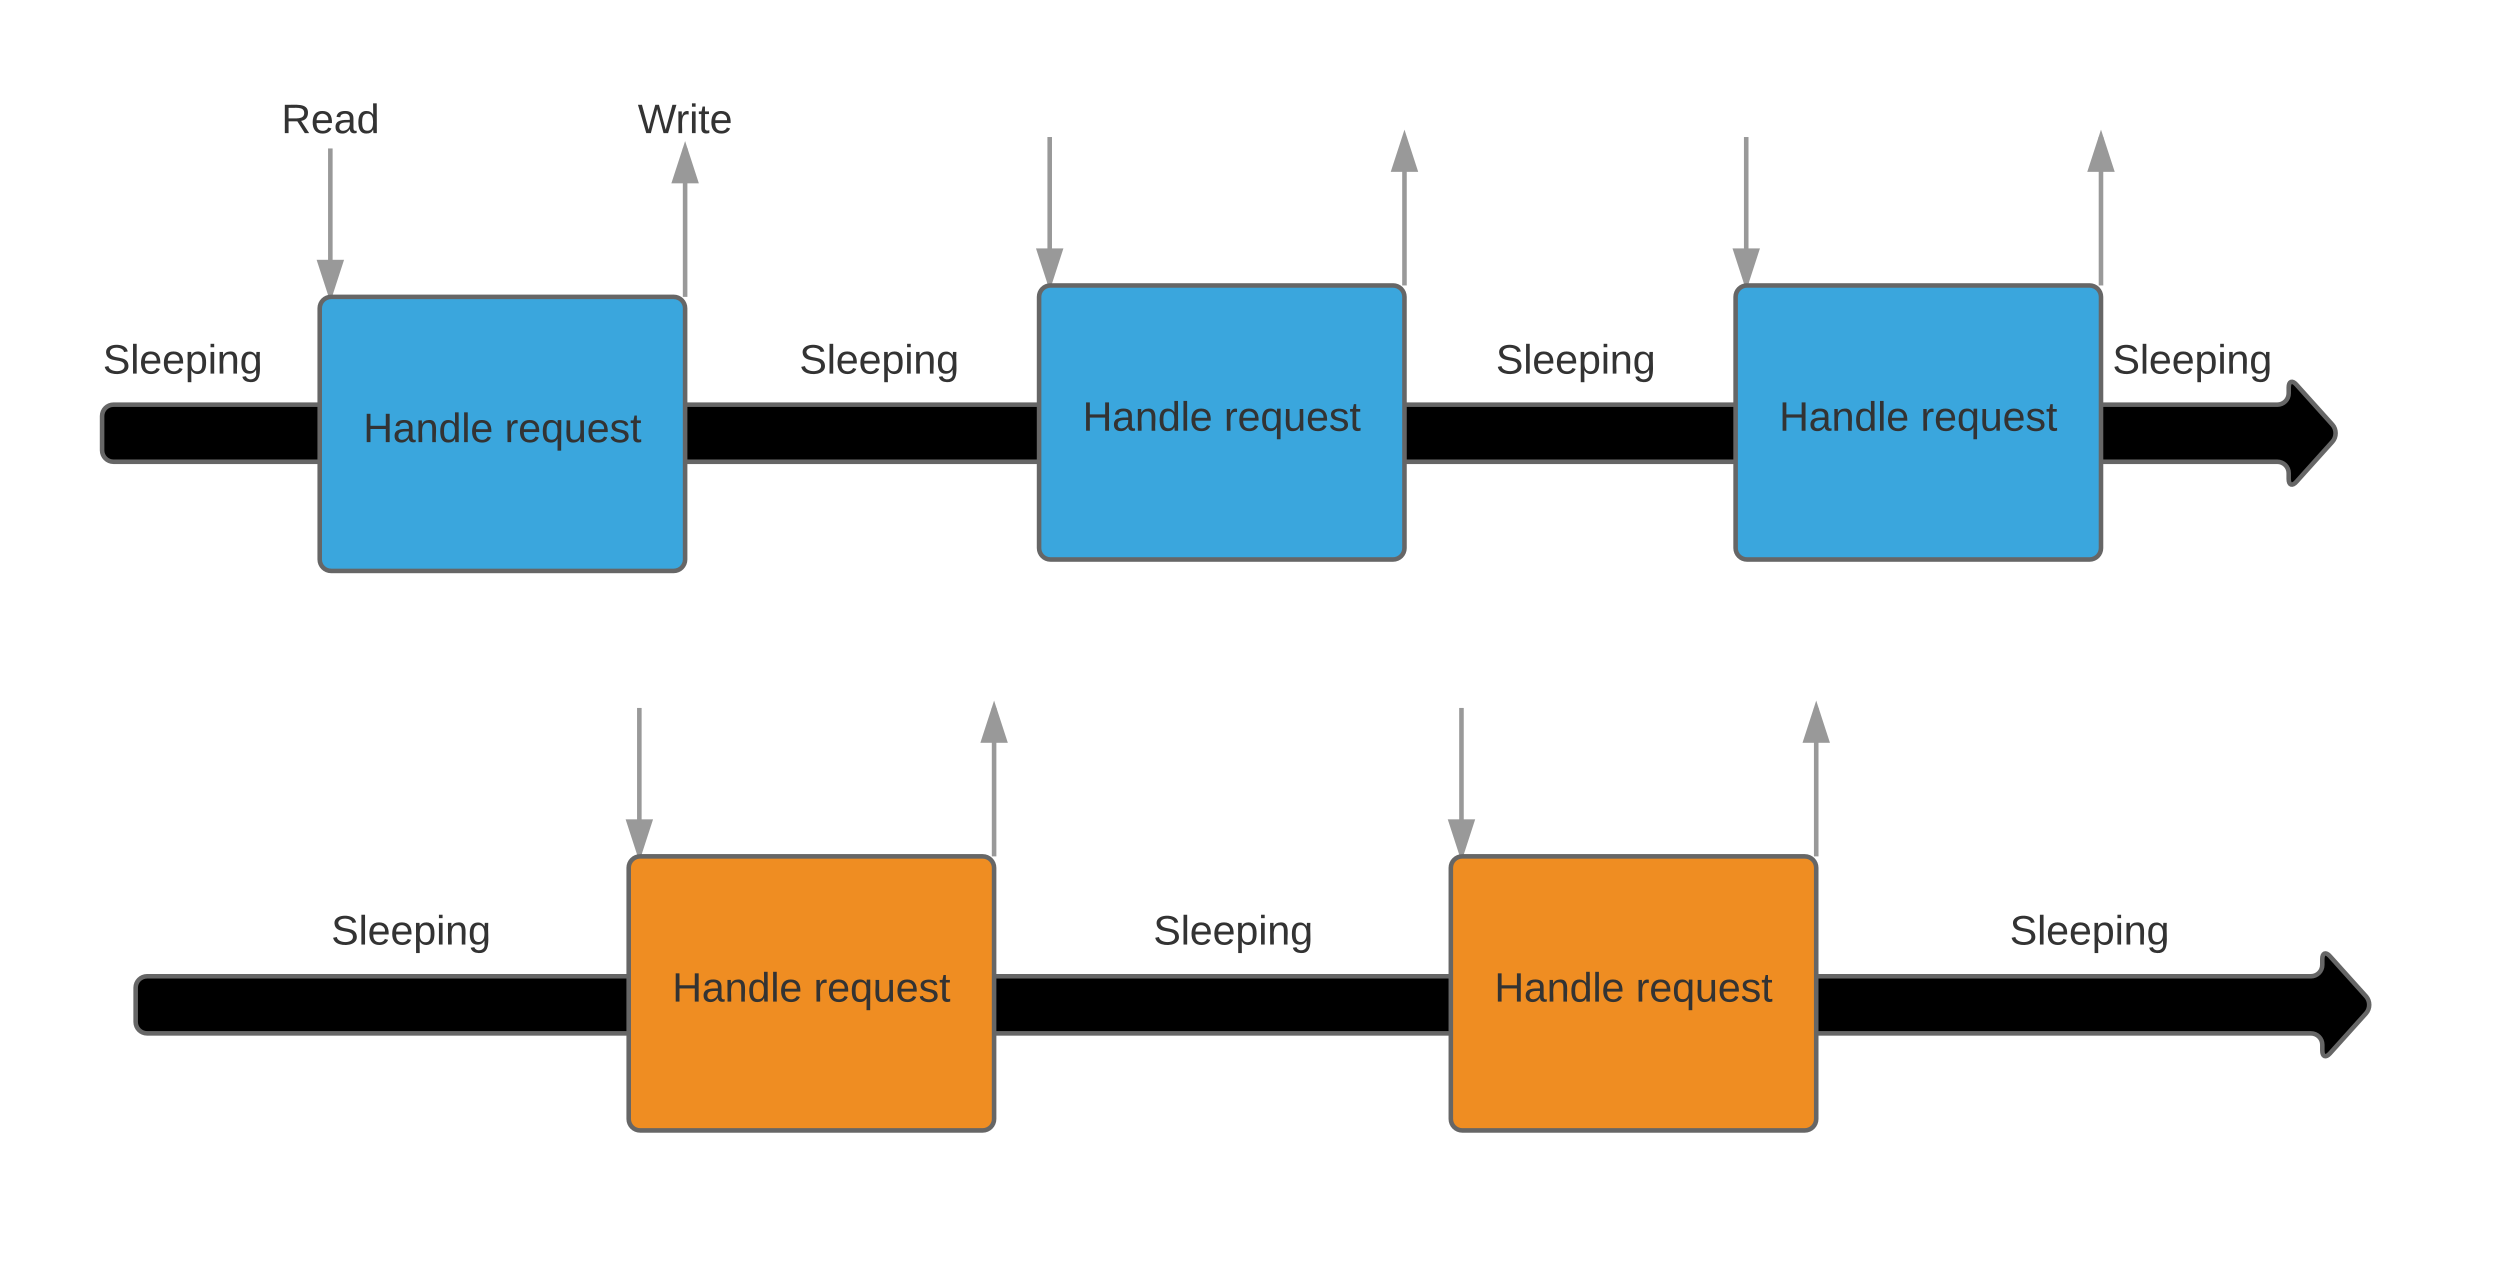 <svg xmlns="http://www.w3.org/2000/svg" xmlns:xlink="http://www.w3.org/1999/xlink" width="1094.72" height="555.56"><g transform="translate(0 0)"><path d="M44.7 182.2c0-2.77 2.23-5 5-5h947.5c2.75 0 5-2.25 5-5v-2.5c0-2.77 1.5-3.34 3.34-1.3l15.8 17.57c1.85 2.06 1.85 5.4 0 7.44l-15.8 17.57c-1.85 2.06-3.35 1.48-3.35-1.28v-2.5c0-2.77-2.25-5-5-5H49.7c-2.77 0-5-2.25-5-5z" stroke="#666" stroke-width="2"/><use xlink:href="#a" transform="matrix(1,0,0,1,44.691,177.191) translate(484.5 17.9)"/><path d="M300 130V65" stroke="#999" stroke-width="2" fill="none"/><path d="M300 65l4.64 14.27h-9.28z" stroke="#999" stroke-width="2" fill="#999"/><path d="M144.65 65v64.04" stroke="#999" stroke-width="2" fill="none"/><path d="M144.65 129.04l-4.63-14.26h9.27z" fill="#999"/><path d="M145.4 130h-.4l-1.03.17-5.33-16.4h12.02zm-4-14.22l3.25 10.03 3.26-10.02z" fill="#999"/><path d="M140 135c0-2.76 2.24-5 5-5h150c2.76 0 5 2.24 5 5v110c0 2.76-2.24 5-5 5H145c-2.76 0-5-2.24-5-5z" stroke="#666" stroke-width="2" fill="#3aa6dd"/><use xlink:href="#b" transform="matrix(1,0,0,1,145,135) translate(14.075 58.6)"/><use xlink:href="#c" transform="matrix(1,0,0,1,145,135) translate(75.975 58.6)"/><path d="M459.65 60v64.04" stroke="#999" stroke-width="2" fill="none"/><path d="M459.65 124.04l-4.63-14.26h9.27z" fill="#999"/><path d="M460.4 125h-.4l-1.03.17-5.33-16.4h12.02zm-4-14.22l3.25 10.03 3.26-10.02z" fill="#999"/><path d="M615 125V60" stroke="#999" stroke-width="2" fill="none"/><path d="M615 60l4.64 14.27h-9.28z" stroke="#999" stroke-width="2" fill="#999"/><path d="M455 130c0-2.76 2.24-5 5-5h150c2.76 0 5 2.24 5 5v110c0 2.76-2.24 5-5 5H460c-2.76 0-5-2.24-5-5z" stroke="#666" stroke-width="2" fill="#3aa6dd"/><use xlink:href="#b" transform="matrix(1,0,0,1,460,130) translate(14.075 58.6)"/><use xlink:href="#c" transform="matrix(1,0,0,1,460,130) translate(75.975 58.6)"/><path d="M764.65 60v64.04" stroke="#999" stroke-width="2" fill="none"/><path d="M764.65 124.04l-4.63-14.26h9.27z" fill="#999"/><path d="M765.4 125h-.4l-1.03.17-5.33-16.4h12.02zm-4-14.22l3.25 10.03 3.26-10.02z" fill="#999"/><path d="M920 125V60" stroke="#999" stroke-width="2" fill="none"/><path d="M920 60l4.64 14.27h-9.28z" stroke="#999" stroke-width="2" fill="#999"/><path d="M760 130c0-2.76 2.24-5 5-5h150c2.76 0 5 2.24 5 5v110c0 2.76-2.24 5-5 5H765c-2.76 0-5-2.24-5-5z" stroke="#666" stroke-width="2" fill="#3aa6dd"/><use xlink:href="#b" transform="matrix(1,0,0,1,765,130) translate(14.075 58.6)"/><use xlink:href="#c" transform="matrix(1,0,0,1,765,130) translate(75.975 58.6)"/><path d="M24.7 29.7c0-2.77 2.23-5 5-5h230c2.75 0 5 2.23 5 5v50c0 2.75-2.25 5-5 5h-230c-2.77 0-5-2.25-5-5z" fill="none"/><use xlink:href="#d" transform="matrix(1,0,0,1,29.691,29.691) translate(93.525 28.6)"/><path d="M180 29.7c0-2.77 2.24-5 5-5h230c2.76 0 5 2.23 5 5v50c0 2.75-2.24 5-5 5H185c-2.76 0-5-2.25-5-5z" fill="none"/><use xlink:href="#e" transform="matrix(1,0,0,1,185,29.691) translate(94.25 28.6)"/><path d="M-40 135c0-2.76 2.24-5 5-5h230c2.76 0 5 2.24 5 5v50c0 2.76-2.24 5-5 5H-35c-2.76 0-5-2.24-5-5z" fill="none"/><use xlink:href="#f" transform="matrix(1,0,0,1,-35,135) translate(80.05 28.6)"/><path d="M265 135c0-2.76 2.24-5 5-5h230c2.76 0 5 2.24 5 5v50c0 2.76-2.24 5-5 5H270c-2.76 0-5-2.24-5-5z" fill="none"/><use xlink:href="#f" transform="matrix(1,0,0,1,270,135) translate(80.05 28.6)"/><path d="M570 135c0-2.76 2.24-5 5-5h230c2.76 0 5 2.24 5 5v50c0 2.76-2.24 5-5 5H575c-2.76 0-5-2.24-5-5z" fill="none"/><use xlink:href="#f" transform="matrix(1,0,0,1,575,135) translate(80.05 28.6)"/><path d="M840 135c0-2.76 2.24-5 5-5h230c2.76 0 5 2.24 5 5v50c0 2.76-2.24 5-5 5H845c-2.76 0-5-2.24-5-5z" fill="none"/><use xlink:href="#f" transform="matrix(1,0,0,1,845,135) translate(80.05 28.6)"/><path d="M59.4 432.5c0-2.76 2.25-5 5-5h947.5c2.77 0 5-2.24 5-5V420c0-2.76 1.5-3.34 3.35-1.28l15.8 17.56c1.86 2.06 1.86 5.38 0 7.44l-15.8 17.56c-1.85 2.06-3.34 1.48-3.34-1.28v-2.5c0-2.76-2.23-5-5-5H64.4c-2.75 0-5-2.24-5-5z" stroke="#666" stroke-width="2"/><use xlink:href="#a" transform="matrix(1,0,0,1,59.407,427.5) translate(484.5 17.9)"/><path d="M435.3 375v-65" stroke="#999" stroke-width="2" fill="none"/><path d="M435.3 310l4.64 14.27h-9.27z" stroke="#999" stroke-width="2" fill="#999"/><path d="M279.96 310v64.04" stroke="#999" stroke-width="2" fill="none"/><path d="M279.96 374.04l-4.63-14.26h9.27z" fill="#999"/><path d="M280.7 375h-.4l-1.03.17-5.32-16.4h12.02zm-4-14.22l3.26 10.03 3.26-10.02z" fill="#999"/><path d="M275.3 380c0-2.76 2.25-5 5-5h150c2.77 0 5 2.24 5 5v110c0 2.76-2.23 5-5 5h-150c-2.75 0-5-2.24-5-5z" stroke="#666" stroke-width="2" fill="#ef8d22"/><use xlink:href="#g" transform="matrix(1,0,0,1,280.309,380) translate(14.075 58.6)"/><use xlink:href="#h" transform="matrix(1,0,0,1,280.309,380) translate(75.975 58.6)"/><path d="M60 385c0-2.76 2.24-5 5-5h230c2.76 0 5 2.24 5 5v50c0 2.76-2.24 5-5 5H65c-2.76 0-5-2.24-5-5z" fill="none"/><use xlink:href="#f" transform="matrix(1,0,0,1,65,385) translate(80.05 28.6)"/><path d="M795 385c0-2.76 2.24-5 5-5h230c2.76 0 5 2.24 5 5v50c0 2.76-2.24 5-5 5H800c-2.76 0-5-2.24-5-5z" fill="none"/><use xlink:href="#f" transform="matrix(1,0,0,1,800,385) translate(80.05 28.6)"/><path d="M639.96 310v64.04" stroke="#999" stroke-width="2" fill="none"/><path d="M639.96 374.04l-4.63-14.26h9.27z" fill="#999"/><path d="M640.7 375h-.4l-1.03.17-5.32-16.4h12.02zm-4-14.22l3.26 10.03 3.26-10.02z" fill="#999"/><path d="M795.3 375v-65" stroke="#999" stroke-width="2" fill="none"/><path d="M795.3 310l4.64 14.27h-9.27z" stroke="#999" stroke-width="2" fill="#999"/><path d="M635.3 380c0-2.76 2.25-5 5-5h150c2.77 0 5 2.24 5 5v110c0 2.76-2.23 5-5 5h-150c-2.75 0-5-2.24-5-5z" stroke="#666" stroke-width="2" fill="#ef8d22"/><g><use xlink:href="#g" transform="matrix(1,0,0,1,640.309,380) translate(14.075 58.6)"/><use xlink:href="#h" transform="matrix(1,0,0,1,640.309,380) translate(75.975 58.6)"/></g><path d="M420 385c0-2.76 2.24-5 5-5h230c2.76 0 5 2.24 5 5v50c0 2.76-2.24 5-5 5H425c-2.76 0-5-2.24-5-5z" fill="none"/><g><use xlink:href="#f" transform="matrix(1,0,0,1,425,385) translate(80.05 28.6)"/></g><defs><path fill="#333" d="M197 0v-115H63V0H30v-248h33v105h134v-105h34V0h-34" id="i"/><path fill="#333" d="M141-36C126-15 110 5 73 4 37 3 15-17 15-53c-1-64 63-63 125-63 3-35-9-54-41-54-24 1-41 7-42 31l-33-3c5-37 33-52 76-52 45 0 72 20 72 64v82c-1 20 7 32 28 27v20c-31 9-61-2-59-35zM48-53c0 20 12 33 32 33 41-3 63-29 60-74-43 2-92-5-92 41" id="j"/><path fill="#333" d="M117-194c89-4 53 116 60 194h-32v-121c0-31-8-49-39-48C34-167 62-67 57 0H25l-1-190h30c1 10-1 24 2 32 11-22 29-35 61-36" id="k"/><path fill="#333" d="M85-194c31 0 48 13 60 33l-1-100h32l1 261h-30c-2-10 0-23-3-31C134-8 116 4 85 4 32 4 16-35 15-94c0-66 23-100 70-100zm9 24c-40 0-46 34-46 75 0 40 6 74 45 74 42 0 51-32 51-76 0-42-9-74-50-73" id="l"/><path fill="#333" d="M24 0v-261h32V0H24" id="m"/><path fill="#333" d="M100-194c63 0 86 42 84 106H49c0 40 14 67 53 68 26 1 43-12 49-29l28 8c-11 28-37 45-77 45C44 4 14-33 15-96c1-61 26-98 85-98zm52 81c6-60-76-77-97-28-3 7-6 17-6 28h103" id="n"/><g id="b"><use transform="matrix(0.05,0,0,0.05,0,0)" xlink:href="#i"/><use transform="matrix(0.05,0,0,0.05,12.95,0)" xlink:href="#j"/><use transform="matrix(0.05,0,0,0.05,22.95,0)" xlink:href="#k"/><use transform="matrix(0.05,0,0,0.05,32.95,0)" xlink:href="#l"/><use transform="matrix(0.05,0,0,0.05,42.95,0)" xlink:href="#m"/><use transform="matrix(0.05,0,0,0.05,46.9,0)" xlink:href="#n"/></g><path fill="#333" d="M114-163C36-179 61-72 57 0H25l-1-190h30c1 12-1 29 2 39 6-27 23-49 58-41v29" id="o"/><path fill="#333" d="M145-31C134-9 116 4 85 4 32 4 16-35 15-94c0-59 17-99 70-100 32-1 48 14 60 33 0-11-1-24 2-32h30l-1 268h-32zM93-21c41 0 51-33 51-76s-8-73-50-73c-40 0-46 35-46 75s5 74 45 74" id="p"/><path fill="#333" d="M84 4C-5 8 30-112 23-190h32v120c0 31 7 50 39 49 72-2 45-101 50-169h31l1 190h-30c-1-10 1-25-2-33-11 22-28 36-60 37" id="q"/><path fill="#333" d="M135-143c-3-34-86-38-87 0 15 53 115 12 119 90S17 21 10-45l28-5c4 36 97 45 98 0-10-56-113-15-118-90-4-57 82-63 122-42 12 7 21 19 24 35" id="r"/><path fill="#333" d="M59-47c-2 24 18 29 38 22v24C64 9 27 4 27-40v-127H5v-23h24l9-43h21v43h35v23H59v120" id="s"/><g id="c"><use transform="matrix(0.05,0,0,0.05,0,0)" xlink:href="#o"/><use transform="matrix(0.05,0,0,0.05,5.95,0)" xlink:href="#n"/><use transform="matrix(0.05,0,0,0.05,15.95,0)" xlink:href="#p"/><use transform="matrix(0.05,0,0,0.05,25.95,0)" xlink:href="#q"/><use transform="matrix(0.05,0,0,0.05,35.95,0)" xlink:href="#n"/><use transform="matrix(0.05,0,0,0.05,45.95,0)" xlink:href="#r"/><use transform="matrix(0.05,0,0,0.05,54.95,0)" xlink:href="#s"/></g><path fill="#333" d="M233-177c-1 41-23 64-60 70L243 0h-38l-65-103H63V0H30v-248c88 3 205-21 203 71zM63-129c60-2 137 13 137-47 0-61-80-42-137-45v92" id="t"/><g id="d"><use transform="matrix(0.05,0,0,0.05,0,0)" xlink:href="#t"/><use transform="matrix(0.05,0,0,0.05,12.95,0)" xlink:href="#n"/><use transform="matrix(0.05,0,0,0.05,22.95,0)" xlink:href="#j"/><use transform="matrix(0.05,0,0,0.05,32.95,0)" xlink:href="#l"/></g><path fill="#333" d="M266 0h-40l-56-210L115 0H75L2-248h35L96-30l15-64 43-154h32l59 218 59-218h35" id="u"/><path fill="#333" d="M24-231v-30h32v30H24zM24 0v-190h32V0H24" id="v"/><g id="e"><use transform="matrix(0.05,0,0,0.05,0,0)" xlink:href="#u"/><use transform="matrix(0.05,0,0,0.05,16.6,0)" xlink:href="#o"/><use transform="matrix(0.05,0,0,0.05,22.55,0)" xlink:href="#v"/><use transform="matrix(0.05,0,0,0.05,26.5,0)" xlink:href="#s"/><use transform="matrix(0.05,0,0,0.05,31.5,0)" xlink:href="#n"/></g><path fill="#333" d="M185-189c-5-48-123-54-124 2 14 75 158 14 163 119 3 78-121 87-175 55-17-10-28-26-33-46l33-7c5 56 141 63 141-1 0-78-155-14-162-118-5-82 145-84 179-34 5 7 8 16 11 25" id="w"/><path fill="#333" d="M115-194c55 1 70 41 70 98S169 2 115 4C84 4 66-9 55-30l1 105H24l-1-265h31l2 30c10-21 28-34 59-34zm-8 174c40 0 45-34 45-75s-6-73-45-74c-42 0-51 32-51 76 0 43 10 73 51 73" id="x"/><path fill="#333" d="M177-190C167-65 218 103 67 71c-23-6-38-20-44-43l32-5c15 47 100 32 89-28v-30C133-14 115 1 83 1 29 1 15-40 15-95c0-56 16-97 71-98 29-1 48 16 59 35 1-10 0-23 2-32h30zM94-22c36 0 50-32 50-73 0-42-14-75-50-75-39 0-46 34-46 75s6 73 46 73" id="y"/><g id="f"><use transform="matrix(0.05,0,0,0.05,0,0)" xlink:href="#w"/><use transform="matrix(0.05,0,0,0.05,12,0)" xlink:href="#m"/><use transform="matrix(0.05,0,0,0.05,15.95,0)" xlink:href="#n"/><use transform="matrix(0.05,0,0,0.05,25.95,0)" xlink:href="#n"/><use transform="matrix(0.05,0,0,0.05,35.95,0)" xlink:href="#x"/><use transform="matrix(0.05,0,0,0.05,45.95,0)" xlink:href="#v"/><use transform="matrix(0.05,0,0,0.05,49.9,0)" xlink:href="#k"/><use transform="matrix(0.05,0,0,0.05,59.9,0)" xlink:href="#y"/></g><g id="g"><use transform="matrix(0.05,0,0,0.05,0,0)" xlink:href="#i"/><use transform="matrix(0.05,0,0,0.05,12.95,0)" xlink:href="#j"/><use transform="matrix(0.05,0,0,0.05,22.95,0)" xlink:href="#k"/><use transform="matrix(0.05,0,0,0.05,32.95,0)" xlink:href="#l"/><use transform="matrix(0.05,0,0,0.05,42.95,0)" xlink:href="#m"/><use transform="matrix(0.05,0,0,0.05,46.9,0)" xlink:href="#n"/></g><g id="h"><use transform="matrix(0.05,0,0,0.05,0,0)" xlink:href="#o"/><use transform="matrix(0.05,0,0,0.05,5.95,0)" xlink:href="#n"/><use transform="matrix(0.05,0,0,0.05,15.95,0)" xlink:href="#p"/><use transform="matrix(0.05,0,0,0.05,25.95,0)" xlink:href="#q"/><use transform="matrix(0.05,0,0,0.05,35.95,0)" xlink:href="#n"/><use transform="matrix(0.05,0,0,0.05,45.95,0)" xlink:href="#r"/><use transform="matrix(0.05,0,0,0.05,54.95,0)" xlink:href="#s"/></g></defs></g></svg>